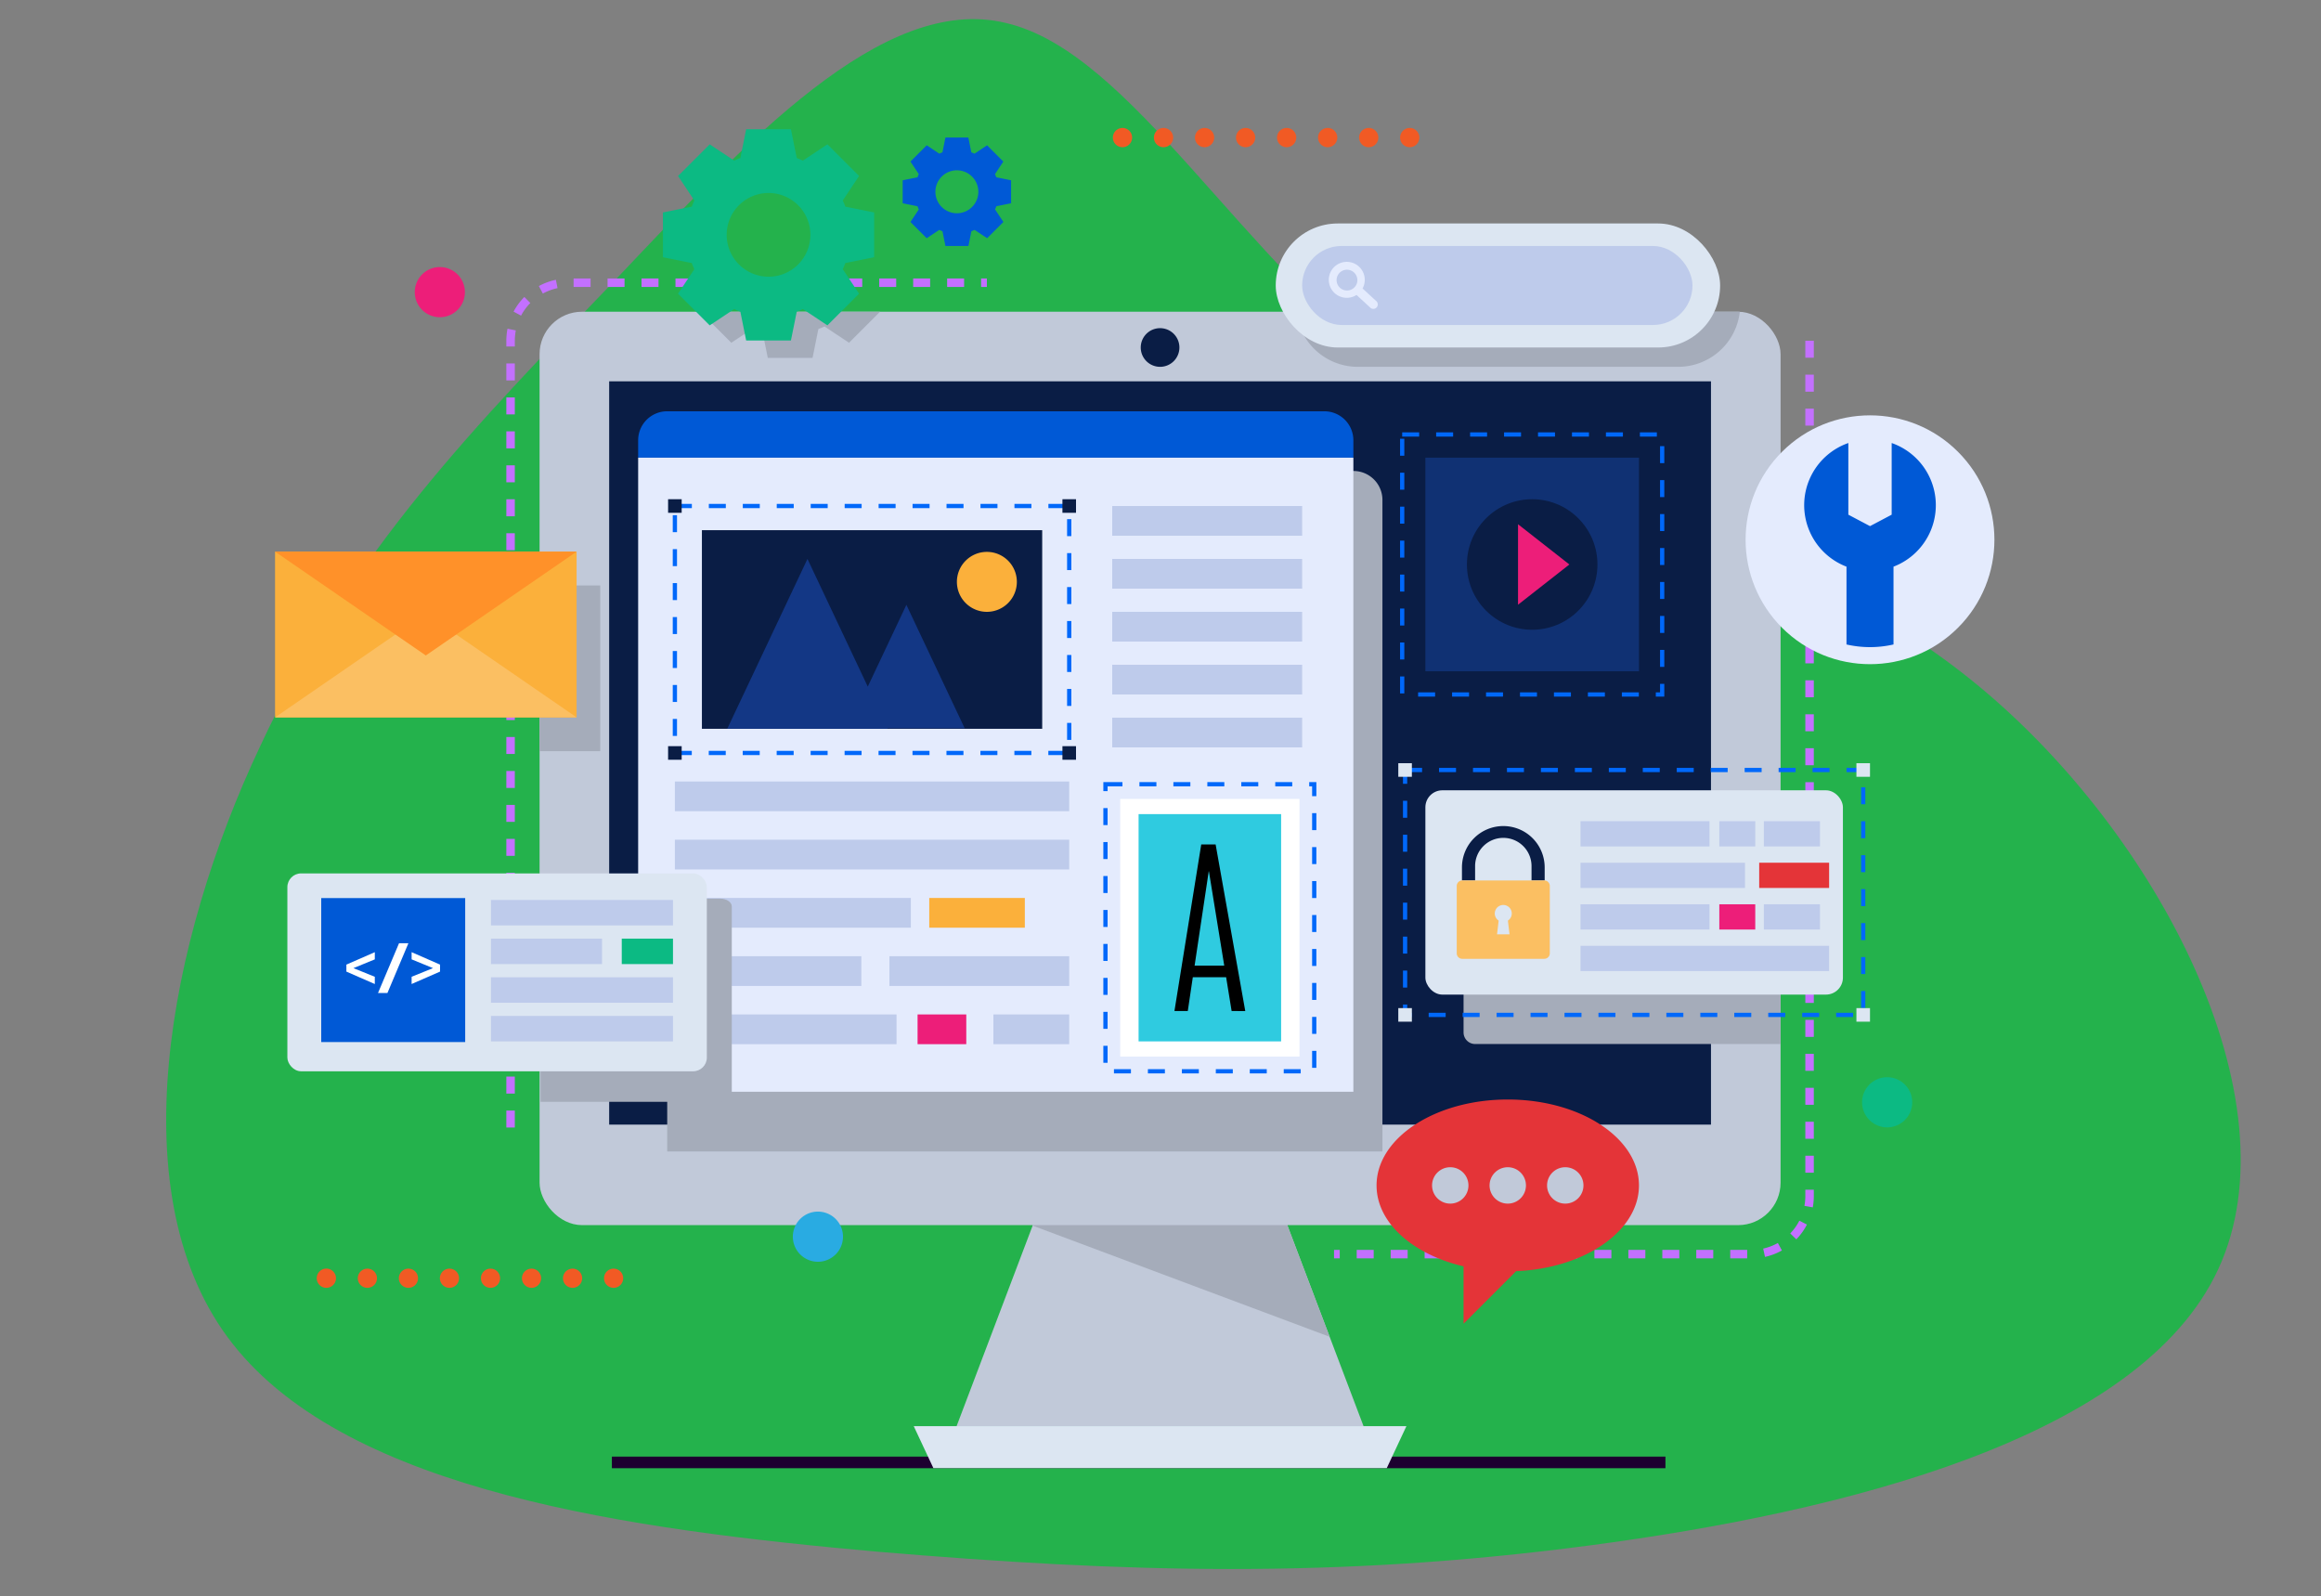 <svg xmlns="http://www.w3.org/2000/svg" xmlns:xlink="http://www.w3.org/1999/xlink" width="365" height="251" viewBox="0 0 365 251">
  <rect x="0" y="0" width="365" height="251" fill="#808080" stroke="none"/>
  <defs>
    <clipPath id="clip-path">
      <rect id="Rectangle_1033" data-name="Rectangle 1033" width="365" height="251" transform="translate(6351 640)" fill="#fff" stroke="#707070" stroke-width="1"/>
    </clipPath>
  </defs>
  <g id="potion-web" transform="translate(-6351 -640)" clip-path="url(#clip-path)">
    <g id="Group_1661" data-name="Group 1661">
      <path id="Path_3448" data-name="Path 3448" d="M182.777,148.986c37.186-15.413,79.364-38.647,84.356-67.633s-26.954-63.722-60.4-78.9S138.1-8.823,107.9-20.325,52.5-59.2,32.284-58.513c-19.966.46-34.691,28.755-49.166,55.44-14.725,26.685-28.951,51.76-34.691,84.886-5.99,33.126-3.244,74.3,20.215,91.787,23.709,17.713,68.133,11.962,106.318,5.291C113.4,171.99,145.59,164.4,182.777,148.986Z" transform="matrix(0.966, 0.259, -0.259, 0.966, 6462.872, 691.781)" fill="#24b24c"/>
      <g id="Group_1660" data-name="Group 1660" transform="translate(6343.063 557.506)">
        <g id="Group_1593" data-name="Group 1593" transform="translate(104.161 311.548)">
          <rect id="Rectangle_978" data-name="Rectangle 978" width="165.683" height="1.824" fill="#1d0030"/>
        </g>
        <g id="Group_1659" data-name="Group 1659" transform="translate(51.192 102.616)">
          <g id="Group_1658" data-name="Group 1658">
            <g id="Group_1594" data-name="Group 1594" transform="translate(37.038 24.338)">
              <path id="Path_3408" data-name="Path 3408" d="M369.76,151.593V286.108a9.131,9.131,0,0,1-9.12,9.12H294.979" transform="translate(-165.48 -142.473)" fill="none" stroke="#c370ff" stroke-miterlimit="10" stroke-width="1.335" stroke-dasharray="2.67 2.67"/>
              <path id="Path_3409" data-name="Path 3409" d="M105.411,271.087V147.363a9.13,9.13,0,0,1,9.12-9.12h65.784" transform="translate(-105.411 -138.243)" fill="none" stroke="#c370ff" stroke-miterlimit="10" stroke-width="1.335" stroke-dasharray="2.67 2.67"/>
            </g>
            <g id="Group_1597" data-name="Group 1597" transform="translate(41.598 28.898)">
              <g id="Group_1595" data-name="Group 1595" transform="translate(58.841 127.827)">
                <path id="Path_3410" data-name="Path 3410" d="M254.091,332.039H226.053l-18.011,47.5H272.1Z" transform="translate(-201.333 -332.039)" fill="#c1c9d9"/>
                <path id="Path_3411" data-name="Path 3411" d="M272.61,408.048h-71.3l-3.089-6.6H275.7Z" transform="translate(-198.221 -354.031)" fill="#dce6f2"/>
                <path id="Path_3412" data-name="Path 3412" d="M225.59,352.914,272.3,370.394l-8.572-22.606h-36.2Z" transform="translate(-206.893 -337.029)" fill="#a5acba" style="mix-blend-mode: multiply;isolation: isolate"/>
              </g>
              <g id="Group_1596" data-name="Group 1596">
                <rect id="Rectangle_979" data-name="Rectangle 979" width="195.16" height="143.634" rx="6.675" fill="#c1c9d9"/>
                <path id="Path_3413" data-name="Path 3413" d="M256.559,151.741a3.04,3.04,0,1,1-3.04-3.04A3.04,3.04,0,0,1,256.559,151.741Z" transform="translate(-155.939 -146.117)" fill="#0a1d45"/>
                <rect id="Rectangle_980" data-name="Rectangle 980" width="116.883" height="173.273" transform="translate(184.217 10.944) rotate(90)" fill="#0a1d45"/>
              </g>
            </g>
            <g id="Group_1602" data-name="Group 1602" transform="translate(6.554)">
              <g id="Group_1600" data-name="Group 1600">
                <g id="Group_1598" data-name="Group 1598" transform="translate(0 179.371)">
                  <path id="Path_3414" data-name="Path 3414" d="M63.813,366.7a1.513,1.513,0,1,1-1.513-1.513A1.513,1.513,0,0,1,63.813,366.7Z" transform="translate(-60.787 -365.191)" fill="#f15a24"/>
                  <circle id="Ellipse_179" data-name="Ellipse 179" cx="1.513" cy="1.513" r="1.513" transform="translate(6.453 0)" fill="#f15a24"/>
                  <circle id="Ellipse_180" data-name="Ellipse 180" cx="1.513" cy="1.513" r="1.513" transform="translate(12.907 0)" fill="#f15a24"/>
                  <circle id="Ellipse_181" data-name="Ellipse 181" cx="1.513" cy="1.513" r="1.513" transform="translate(19.36 0)" fill="#f15a24"/>
                  <circle id="Ellipse_182" data-name="Ellipse 182" cx="1.513" cy="1.513" r="1.513" transform="translate(25.813 0)" fill="#f15a24"/>
                  <circle id="Ellipse_183" data-name="Ellipse 183" cx="1.513" cy="1.513" r="1.513" transform="translate(32.266 0)" fill="#f15a24"/>
                  <circle id="Ellipse_184" data-name="Ellipse 184" cx="1.513" cy="1.513" r="1.513" transform="translate(38.719 0)" fill="#f15a24"/>
                  <circle id="Ellipse_185" data-name="Ellipse 185" cx="1.513" cy="1.513" r="1.513" transform="translate(45.172 0)" fill="#f15a24"/>
                </g>
                <g id="Group_1599" data-name="Group 1599" transform="translate(125.201)">
                  <path id="Path_3415" data-name="Path 3415" d="M247.09,104.128a1.513,1.513,0,1,1-1.513-1.512A1.513,1.513,0,0,1,247.09,104.128Z" transform="translate(-244.064 -102.616)" fill="#f15a24"/>
                  <path id="Path_3416" data-name="Path 3416" d="M256.537,104.128a1.513,1.513,0,1,1-1.512-1.512A1.513,1.513,0,0,1,256.537,104.128Z" transform="translate(-247.058 -102.616)" fill="#f15a24"/>
                  <path id="Path_3417" data-name="Path 3417" d="M265.984,104.128a1.513,1.513,0,1,1-1.513-1.512A1.513,1.513,0,0,1,265.984,104.128Z" transform="translate(-250.051 -102.616)" fill="#f15a24"/>
                  <path id="Path_3418" data-name="Path 3418" d="M275.43,104.128a1.513,1.513,0,1,1-1.512-1.512A1.513,1.513,0,0,1,275.43,104.128Z" transform="translate(-253.044 -102.616)" fill="#f15a24"/>
                  <path id="Path_3419" data-name="Path 3419" d="M284.877,104.128a1.513,1.513,0,1,1-1.513-1.512A1.513,1.513,0,0,1,284.877,104.128Z" transform="translate(-256.038 -102.616)" fill="#f15a24"/>
                  <path id="Path_3420" data-name="Path 3420" d="M294.323,104.128a1.513,1.513,0,1,1-1.512-1.512A1.513,1.513,0,0,1,294.323,104.128Z" transform="translate(-259.031 -102.616)" fill="#f15a24"/>
                  <path id="Path_3421" data-name="Path 3421" d="M303.77,104.128a1.513,1.513,0,1,1-1.513-1.512A1.513,1.513,0,0,1,303.77,104.128Z" transform="translate(-262.024 -102.616)" fill="#f15a24"/>
                  <path id="Path_3422" data-name="Path 3422" d="M313.216,104.128a1.513,1.513,0,1,1-1.512-1.512A1.513,1.513,0,0,1,313.216,104.128Z" transform="translate(-265.018 -102.616)" fill="#f15a24"/>
                </g>
              </g>
              <g id="Group_1601" data-name="Group 1601" transform="translate(15.417 21.876)">
                <path id="Path_3423" data-name="Path 3423" d="M424.423,325.072a3.943,3.943,0,1,1-3.942-3.942A3.943,3.943,0,0,1,424.423,325.072Z" transform="translate(-188.933 -193.734)" fill="#0cba83"/>
                <path id="Path_3424" data-name="Path 3424" d="M91.241,138.582A3.942,3.942,0,1,1,87.3,134.64,3.943,3.943,0,0,1,91.241,138.582Z" transform="translate(-83.356 -134.64)" fill="#ed1e79"/>
                <path id="Path_3425" data-name="Path 3425" d="M178.28,356.009a3.943,3.943,0,1,1-3.942-3.942A3.943,3.943,0,0,1,178.28,356.009Z" transform="translate(-110.937 -203.537)" fill="#29abe2"/>
              </g>
            </g>
            <g id="Group_1619" data-name="Group 1619" transform="translate(57.101 44.553)">
              <g id="Group_1604" data-name="Group 1604">
                <path id="Path_3426" data-name="Path 3426" d="M249.387,181.576H146.031a4.56,4.56,0,0,0-4.56,4.56V288.58H253.947V186.136A4.56,4.56,0,0,0,249.387,181.576Z" transform="translate(-136.901 -172.189)" fill="#a5acba" style="mix-blend-mode: multiply;isolation: isolate"/>
                <g id="Group_1603" data-name="Group 1603">
                  <path id="Path_3427" data-name="Path 3427" d="M247.256,172.395a4.56,4.56,0,0,0-4.56-4.56H139.34a4.56,4.56,0,0,0-4.559,4.56v2.736H247.256Z" transform="translate(-134.781 -167.835)" fill="#0059d6"/>
                  <rect id="Rectangle_981" data-name="Rectangle 981" width="112.475" height="99.708" transform="translate(0 7.296)" fill="#e4ebfd"/>
                </g>
              </g>
              <g id="Group_1618" data-name="Group 1618" transform="translate(4.708 13.828)">
                <g id="Group_1605" data-name="Group 1605" transform="translate(69.845 1.068)">
                  <rect id="Rectangle_982" data-name="Rectangle 982" width="29.867" height="4.675" fill="#becbeb"/>
                  <rect id="Rectangle_983" data-name="Rectangle 983" width="29.867" height="4.675" transform="translate(0 8.321)" fill="#becbeb"/>
                  <rect id="Rectangle_984" data-name="Rectangle 984" width="29.867" height="4.675" transform="translate(0 16.642)" fill="#becbeb"/>
                  <rect id="Rectangle_985" data-name="Rectangle 985" width="29.867" height="4.675" transform="translate(0 24.962)" fill="#becbeb"/>
                  <rect id="Rectangle_986" data-name="Rectangle 986" width="29.867" height="4.675" transform="translate(0 33.283)" fill="#becbeb"/>
                </g>
                <g id="Group_1608" data-name="Group 1608" transform="translate(68.782 44.817)">
                  <rect id="Rectangle_987" data-name="Rectangle 987" width="32.831" height="45.142" fill="none" stroke="#0068fa" stroke-miterlimit="10" stroke-width="0.667" stroke-dasharray="2.67 2.67"/>
                  <g id="Group_1607" data-name="Group 1607" transform="translate(2.319 2.314)">
                    <rect id="Rectangle_988" data-name="Rectangle 988" width="28.193" height="40.514" fill="#fff"/>
                    <rect id="Rectangle_989" data-name="Rectangle 989" width="22.415" height="35.739" transform="translate(2.889 2.387)" fill="#2fcbe0"/>
                    <g id="Group_1606" data-name="Group 1606" transform="translate(8.528 7.155)">
                      <path id="Path_3428" data-name="Path 3428" d="M262.452,267.544h2.262l4.661,26.2H267.23l-.863-5.315h-5.241l-.789,5.315h-2.1Zm3.618,19.059-2.412-14.831h-.029L261.409,286.6Z" transform="translate(-258.238 -267.544)"/>
                    </g>
                  </g>
                </g>
                <g id="Group_1617" data-name="Group 1617">
                  <g id="Group_1609" data-name="Group 1609" transform="translate(1.068 44.386)">
                    <rect id="Rectangle_990" data-name="Rectangle 990" width="62.013" height="4.675" fill="#becbeb"/>
                    <rect id="Rectangle_991" data-name="Rectangle 991" width="62.013" height="4.675" transform="translate(0 9.159)" fill="#becbeb"/>
                    <rect id="Rectangle_992" data-name="Rectangle 992" width="37.107" height="4.675" transform="translate(0 18.317)" fill="#becbeb"/>
                    <rect id="Rectangle_993" data-name="Rectangle 993" width="29.323" height="4.675" transform="translate(0 27.476)" fill="#becbeb"/>
                    <rect id="Rectangle_994" data-name="Rectangle 994" width="7.66" height="4.675" transform="translate(38.165 36.634)" fill="#ed1e79"/>
                    <rect id="Rectangle_995" data-name="Rectangle 995" width="34.859" height="4.675" transform="translate(0 36.634)" fill="#becbeb"/>
                    <rect id="Rectangle_996" data-name="Rectangle 996" width="15.031" height="4.675" transform="translate(40.001 18.317)" fill="#fbb03b"/>
                    <rect id="Rectangle_997" data-name="Rectangle 997" width="28.276" height="4.675" transform="translate(33.738 27.476)" fill="#becbeb"/>
                    <rect id="Rectangle_998" data-name="Rectangle 998" width="11.924" height="4.675" transform="translate(50.089 36.634)" fill="#becbeb"/>
                  </g>
                  <g id="Group_1616" data-name="Group 1616">
                    <g id="Group_1611" data-name="Group 1611" transform="translate(5.318 4.869)">
                      <rect id="Rectangle_999" data-name="Rectangle 999" width="53.514" height="31.232" fill="#0a1d45"/>
                      <g id="Group_1610" data-name="Group 1610" transform="translate(3.985 3.412)">
                        <path id="Path_3429" data-name="Path 3429" d="M183.462,209.042,177.389,221.9l-9.483-20.08-12.615,26.712h25.231l-.035-.075h12.146Z" transform="translate(-155.291 -200.713)" fill="#133785"/>
                        <path id="Path_3430" data-name="Path 3430" d="M212.872,200.2a4.714,4.714,0,1,0,4.714,4.714A4.714,4.714,0,0,0,212.872,200.2Z" transform="translate(-172.043 -200.199)" fill="#fbb03b"/>
                      </g>
                    </g>
                    <g id="Group_1615" data-name="Group 1615">
                      <rect id="Rectangle_1000" data-name="Rectangle 1000" width="62.013" height="38.834" transform="translate(1.068 1.068)" fill="none" stroke="#0068fa" stroke-miterlimit="10" stroke-width="0.667" stroke-dasharray="2.67 2.67"/>
                      <g id="Group_1614" data-name="Group 1614">
                        <g id="Group_1612" data-name="Group 1612">
                          <rect id="Rectangle_1001" data-name="Rectangle 1001" width="2.136" height="2.136" transform="translate(62.014)" fill="#0a1d45"/>
                          <rect id="Rectangle_1002" data-name="Rectangle 1002" width="2.136" height="2.136" fill="#0a1d45"/>
                        </g>
                        <g id="Group_1613" data-name="Group 1613" transform="translate(0 38.834)">
                          <rect id="Rectangle_1003" data-name="Rectangle 1003" width="2.136" height="2.136" transform="translate(62.014)" fill="#0a1d45"/>
                          <rect id="Rectangle_1004" data-name="Rectangle 1004" width="2.136" height="2.136" fill="#0a1d45"/>
                        </g>
                      </g>
                    </g>
                  </g>
                </g>
              </g>
            </g>
            <g id="Group_1622" data-name="Group 1622" transform="translate(177.253 48.201)">
              <rect id="Rectangle_1005" data-name="Rectangle 1005" width="40.885" height="40.885" fill="none" stroke="#0068fa" stroke-miterlimit="10" stroke-width="0.667" stroke-dasharray="2.67 2.67"/>
              <g id="Group_1621" data-name="Group 1621" transform="translate(3.648 3.648)">
                <rect id="Rectangle_1006" data-name="Rectangle 1006" width="33.589" height="33.589" fill="#103173"/>
                <g id="Group_1620" data-name="Group 1620" transform="translate(2.281 2.281)">
                  <circle id="Ellipse_186" data-name="Ellipse 186" cx="10.263" cy="10.263" r="10.263" transform="translate(0 14.514) rotate(-45)" fill="#0a1d45"/>
                  <path id="Path_3431" data-name="Path 3431" d="M337.332,193.836v12.657l8.074-6.328Z" transform="translate(-325.045 -185.651)" fill="#ed1e79"/>
                </g>
              </g>
            </g>
            <g id="Group_1625" data-name="Group 1625" transform="translate(157.367 15.02)">
              <path id="Path_3432" data-name="Path 3432" d="M286.275,144.918a9.748,9.748,0,0,0,9.685,8.664h50.387a9.748,9.748,0,0,0,9.685-8.664Z" transform="translate(-283.052 -131.04)" fill="#a5acba" style="mix-blend-mode: multiply;isolation: isolate"/>
              <g id="Group_1624" data-name="Group 1624">
                <rect id="Rectangle_1007" data-name="Rectangle 1007" width="69.884" height="19.502" rx="9.751" fill="#dce6f2"/>
                <g id="Group_1623" data-name="Group 1623" transform="translate(4.153 3.538)">
                  <rect id="Rectangle_1008" data-name="Rectangle 1008" width="61.385" height="12.426" rx="6.213" fill="#becbeb"/>
                  <path id="Path_3433" data-name="Path 3433" d="M301.235,139.614l-2.117-1.953a2.828,2.828,0,1,0-.949,1.02l2.12,1.956a.7.7,0,1,0,.946-1.023Zm-2.931-3.267a1.635,1.635,0,1,1-1.635-1.635A1.638,1.638,0,0,1,298.3,136.347Z" transform="translate(-289.617 -130.98)" fill="#e4ebfd"/>
                </g>
              </g>
            </g>
            <g id="Group_1637" data-name="Group 1637" transform="translate(176.641 99.894)">
              <path id="Path_3434" data-name="Path 3434" d="M374.648,266.459H326.619a1.824,1.824,0,0,0-1.824,1.824v28.479a1.824,1.824,0,0,0,1.824,1.824h48.029Z" transform="translate(-314.531 -254.428)" fill="#a5acba" style="mix-blend-mode: multiply;isolation: isolate"/>
              <g id="Group_1636" data-name="Group 1636">
                <g id="Group_1629" data-name="Group 1629">
                  <rect id="Rectangle_1009" data-name="Rectangle 1009" width="72.044" height="38.511" transform="translate(1.068 1.068)" fill="none" stroke="#0068fa" stroke-miterlimit="10" stroke-width="0.667" stroke-dasharray="2.67 2.67"/>
                  <g id="Group_1628" data-name="Group 1628">
                    <g id="Group_1626" data-name="Group 1626">
                      <rect id="Rectangle_1010" data-name="Rectangle 1010" width="2.136" height="2.136" transform="translate(72.044)" fill="#dce6f2"/>
                      <rect id="Rectangle_1011" data-name="Rectangle 1011" width="2.136" height="2.136" fill="#dce6f2"/>
                    </g>
                    <g id="Group_1627" data-name="Group 1627" transform="translate(0 38.511)">
                      <rect id="Rectangle_1012" data-name="Rectangle 1012" width="2.136" height="2.136" transform="translate(72.044)" fill="#dce6f2"/>
                      <rect id="Rectangle_1013" data-name="Rectangle 1013" width="2.136" height="2.136" fill="#dce6f2"/>
                    </g>
                  </g>
                </g>
                <g id="Group_1635" data-name="Group 1635" transform="translate(4.26 4.26)">
                  <rect id="Rectangle_1014" data-name="Rectangle 1014" width="65.66" height="32.127" rx="2.67" fill="#dce6f2"/>
                  <g id="Group_1634" data-name="Group 1634" transform="translate(4.935 4.859)">
                    <g id="Group_1632" data-name="Group 1632" transform="translate(19.459)">
                      <g id="Group_1630" data-name="Group 1630">
                        <rect id="Rectangle_1015" data-name="Rectangle 1015" width="20.287" height="3.969" fill="#becbeb"/>
                        <rect id="Rectangle_1016" data-name="Rectangle 1016" width="25.867" height="3.969" transform="translate(0 6.53)" fill="#becbeb"/>
                        <rect id="Rectangle_1017" data-name="Rectangle 1017" width="10.996" height="3.969" transform="translate(28.101 6.53)" fill="#e43438"/>
                        <rect id="Rectangle_1018" data-name="Rectangle 1018" width="5.652" height="3.969" transform="translate(27.481 3.969) rotate(180)" fill="#becbeb"/>
                        <rect id="Rectangle_1019" data-name="Rectangle 1019" width="8.822" height="3.969" transform="translate(37.656 3.969) rotate(180)" fill="#becbeb"/>
                      </g>
                      <g id="Group_1631" data-name="Group 1631" transform="translate(0 13.067)">
                        <rect id="Rectangle_1020" data-name="Rectangle 1020" width="20.287" height="3.969" fill="#becbeb"/>
                        <rect id="Rectangle_1021" data-name="Rectangle 1021" width="39.097" height="3.969" transform="translate(0 6.53)" fill="#becbeb"/>
                        <rect id="Rectangle_1022" data-name="Rectangle 1022" width="5.652" height="3.969" transform="translate(27.481 3.969) rotate(180)" fill="#ed1e79"/>
                        <rect id="Rectangle_1023" data-name="Rectangle 1023" width="8.822" height="3.969" transform="translate(37.656 3.969) rotate(180)" fill="#becbeb"/>
                      </g>
                    </g>
                    <g id="Group_1633" data-name="Group 1633" transform="translate(0 0.765)">
                      <path id="Path_3435" data-name="Path 3435" d="M330.924,263.316h0a6.5,6.5,0,0,0-6.5,6.5v2.05h2.068v-2.257a4.435,4.435,0,0,1,4.436-4.436h0a4.435,4.435,0,0,1,4.436,4.436v2.257h2.068v-2.05A6.5,6.5,0,0,0,330.924,263.316Z" transform="translate(-323.608 -263.316)" fill="#0a1d45"/>
                      <path id="Path_3436" data-name="Path 3436" d="M337,275.837h-12.91a.861.861,0,0,0-.861.861v10.6a.861.861,0,0,0,.861.861H337a.861.861,0,0,0,.861-.861V276.7A.861.861,0,0,0,337,275.837Zm-5.473,8.469h-1.963l.254-2.155a1.337,1.337,0,1,1,1.455,0Z" transform="translate(-323.231 -267.284)" fill="#fbbf62"/>
                    </g>
                  </g>
                </g>
              </g>
            </g>
            <g id="Group_1657" data-name="Group 1657" transform="translate(0 0.199)">
              <path id="Path_3437" data-name="Path 3437" d="M325.4,326.26c-11.4,0-20.632,6.05-20.632,13.512,0,5.865,5.706,10.855,13.68,12.724v9.023l8.265-8.264c10.783-.444,19.32-6.309,19.32-13.482C346.035,332.31,336.8,326.26,325.4,326.26Zm-9.043,16.372a2.861,2.861,0,1,1,2.861-2.861A2.861,2.861,0,0,1,316.358,342.632Zm9.043,0a2.861,2.861,0,1,1,2.861-2.861A2.861,2.861,0,0,1,325.4,342.632Zm9.043,0a2.861,2.861,0,1,1,2.861-2.861A2.861,2.861,0,0,1,334.445,342.632Z" transform="translate(-131.545 -173.682)" fill="#e43438"/>
              <g id="Group_1645" data-name="Group 1645" transform="translate(60.995)">
                <g id="Group_1639" data-name="Group 1639" transform="translate(37.71 1.314)">
                  <g id="Group_1638" data-name="Group 1638">
                    <path id="Path_3438" data-name="Path 3438" d="M212.727,115.16v-3.614l-2.327-.469h0c-.063-.17-.133-.337-.209-.5l0,0,1.314-1.976-2.556-2.556-1.976,1.314,0,0c-.163-.076-.33-.147-.5-.209h0l-.469-2.327H202.4l-.469,2.327h0c-.17.062-.336.133-.5.209l0,0-1.977-1.314L196.9,108.6l1.313,1.976,0,0c-.076.163-.146.33-.209.5h0l-2.326.469v3.614l2.326.469h0c.063.171.133.337.209.5l0,0L196.9,118.1l2.555,2.555,1.977-1.313,0,0c.164.076.33.147.5.21h0l.469,2.326h3.613l.469-2.326h0c.17-.063.337-.134.5-.21l0,0,1.976,1.313,2.556-2.555-1.314-1.977,0,0c.076-.163.146-.329.209-.5h0ZM204.2,116.73a3.377,3.377,0,1,1,3.377-3.377A3.377,3.377,0,0,1,204.2,116.73Z" transform="translate(-195.682 -104.83)" fill="#0059d6"/>
                  </g>
                </g>
                <g id="Group_1644" data-name="Group 1644">
                  <g id="Group_1641" data-name="Group 1641" transform="translate(5.876 28.699)" style="mix-blend-mode: multiply;isolation: isolate">
                    <g id="Group_1640" data-name="Group 1640">
                      <path id="Path_3439" data-name="Path 3439" d="M149.082,144.918l4.88,4.88,3.852-2.56-.007-.007c.318.148.643.286.975.408h0l.914,4.533h7.042l.914-4.533h0c.332-.122.656-.26.975-.408l-.007.007,3.852,2.56,4.88-4.88Z" transform="translate(-149.082 -144.918)" fill="#a5acba"/>
                    </g>
                  </g>
                  <g id="Group_1643" data-name="Group 1643">
                    <g id="Group_1642" data-name="Group 1642">
                      <path id="Path_3440" data-name="Path 3440" d="M173.7,123.037v-7.042l-4.533-.914h0c-.122-.332-.26-.656-.408-.975l.007.007,2.56-3.852-4.979-4.979-3.852,2.56.006.007c-.318-.148-.642-.286-.974-.408h0l-.915-4.534h-7.042l-.914,4.534h0c-.331.122-.656.26-.974.408l.007-.007-3.852-2.56-4.979,4.979,2.559,3.852.007-.007c-.148.318-.286.643-.407.975h0l-4.534.914v7.042l4.534.914h0c.122.332.26.656.407.975l-.007-.007-2.559,3.852,4.979,4.979,3.852-2.56-.007-.007c.318.148.643.286.974.408h0l.914,4.534h7.042l.915-4.534h0c.332-.122.656-.26.974-.408l-.006.007,3.852,2.56,4.979-4.979-2.56-3.852-.007.007c.148-.318.286-.643.408-.975h0Zm-16.609,3.06a6.582,6.582,0,1,1,6.581-6.582A6.582,6.582,0,0,1,157.089,126.1Z" transform="translate(-140.48 -102.907)" fill="#0cba83"/>
                    </g>
                  </g>
                </g>
              </g>
              <g id="Group_1646" data-name="Group 1646" transform="translate(223.153 36.889)">
                <circle id="Ellipse_187" data-name="Ellipse 187" cx="19.565" cy="19.565" r="19.565" transform="translate(0 27.669) rotate(-45)" fill="#e4ebfd"/>
                <path id="Path_3441" data-name="Path 3441" d="M416.967,175.141V186.41l-3.408,1.8-3.407-1.8V175.141a10.351,10.351,0,0,0-.29,19.442v12.235a16.53,16.53,0,0,0,7.394,0V194.583a10.351,10.351,0,0,0-.289-19.442Z" transform="translate(-385.89 -162.685)" fill="#0059d6"/>
              </g>
              <g id="Group_1656" data-name="Group 1656" transform="translate(0 66.426)">
                <g id="Group_1653" data-name="Group 1653" transform="translate(1.937 50.597)">
                  <path id="Path_3442" data-name="Path 3442" d="M140.559,280.022H112.308v31.946h28.251c1.007,0,1.824-.547,1.824-1.223v-29.5C142.383,280.57,141.566,280.022,140.559,280.022Z" transform="translate(-72.495 -276.053)" fill="#a5acba" style="mix-blend-mode: multiply;isolation: isolate"/>
                  <g id="Group_1652" data-name="Group 1652">
                    <rect id="Rectangle_1024" data-name="Rectangle 1024" width="65.965" height="31.118" rx="2.158" fill="#dce6f2"/>
                    <g id="Group_1651" data-name="Group 1651" transform="translate(5.324 3.881)">
                      <g id="Group_1647" data-name="Group 1647" transform="translate(26.69 0.297)">
                        <rect id="Rectangle_1025" data-name="Rectangle 1025" width="28.628" height="4.003" transform="translate(28.628 22.238) rotate(180)" fill="#becbeb"/>
                        <rect id="Rectangle_1026" data-name="Rectangle 1026" width="28.628" height="4.003" transform="translate(28.628 16.16) rotate(180)" fill="#becbeb"/>
                        <rect id="Rectangle_1027" data-name="Rectangle 1027" width="17.468" height="4.003" transform="translate(17.468 10.082) rotate(180)" fill="#becbeb"/>
                        <rect id="Rectangle_1028" data-name="Rectangle 1028" width="8.057" height="4.003" transform="translate(28.628 10.082) rotate(180)" fill="#0cba83"/>
                        <rect id="Rectangle_1029" data-name="Rectangle 1029" width="28.628" height="4.003" transform="translate(28.628 4.003) rotate(180)" fill="#becbeb"/>
                      </g>
                      <g id="Group_1650" data-name="Group 1650">
                        <g id="Group_1649" data-name="Group 1649">
                          <rect id="Rectangle_1030" data-name="Rectangle 1030" width="22.641" height="22.641" fill="#0059d6"/>
                          <g id="Group_1648" data-name="Group 1648" transform="translate(3.955 7.098)">
                            <path id="Path_3443" data-name="Path 3443" d="M67.61,295.4v-1.1l4.471-1.954v1.13l-3.361,1.379,3.361,1.36v1.139Z" transform="translate(-67.61 -290.937)" fill="#fff"/>
                            <path id="Path_3444" data-name="Path 3444" d="M78.2,290.284h1.475l-3.3,7.824H74.895Z" transform="translate(-69.918 -290.284)" fill="#fff"/>
                            <path id="Path_3445" data-name="Path 3445" d="M82.629,296.214l3.361-1.36-3.361-1.379v-1.13L87.1,294.3v1.1l-4.472,1.953Z" transform="translate(-72.369 -290.937)" fill="#fff"/>
                          </g>
                        </g>
                      </g>
                    </g>
                  </g>
                </g>
                <g id="Group_1655" data-name="Group 1655">
                  <rect id="Rectangle_1031" data-name="Rectangle 1031" width="9.54" height="26.063" transform="translate(41.598 5.317)" fill="#a5acba" style="mix-blend-mode: multiply;isolation: isolate"/>
                  <g id="Group_1654" data-name="Group 1654">
                    <rect id="Rectangle_1032" data-name="Rectangle 1032" width="47.422" height="26.063" fill="#fbb03b"/>
                    <path id="Path_3446" data-name="Path 3446" d="M74.9,230.724H98.615L74.9,214.4,51.193,230.724Z" transform="translate(-51.192 -204.662)" fill="#fbbf62"/>
                    <path id="Path_3447" data-name="Path 3447" d="M74.9,200.145H51.193L74.9,216.471l23.711-16.326Z" transform="translate(-51.192 -200.145)" fill="#ff9129"/>
                  </g>
                </g>
              </g>
            </g>
          </g>
        </g>
      </g>
    </g>
  </g>
</svg>
